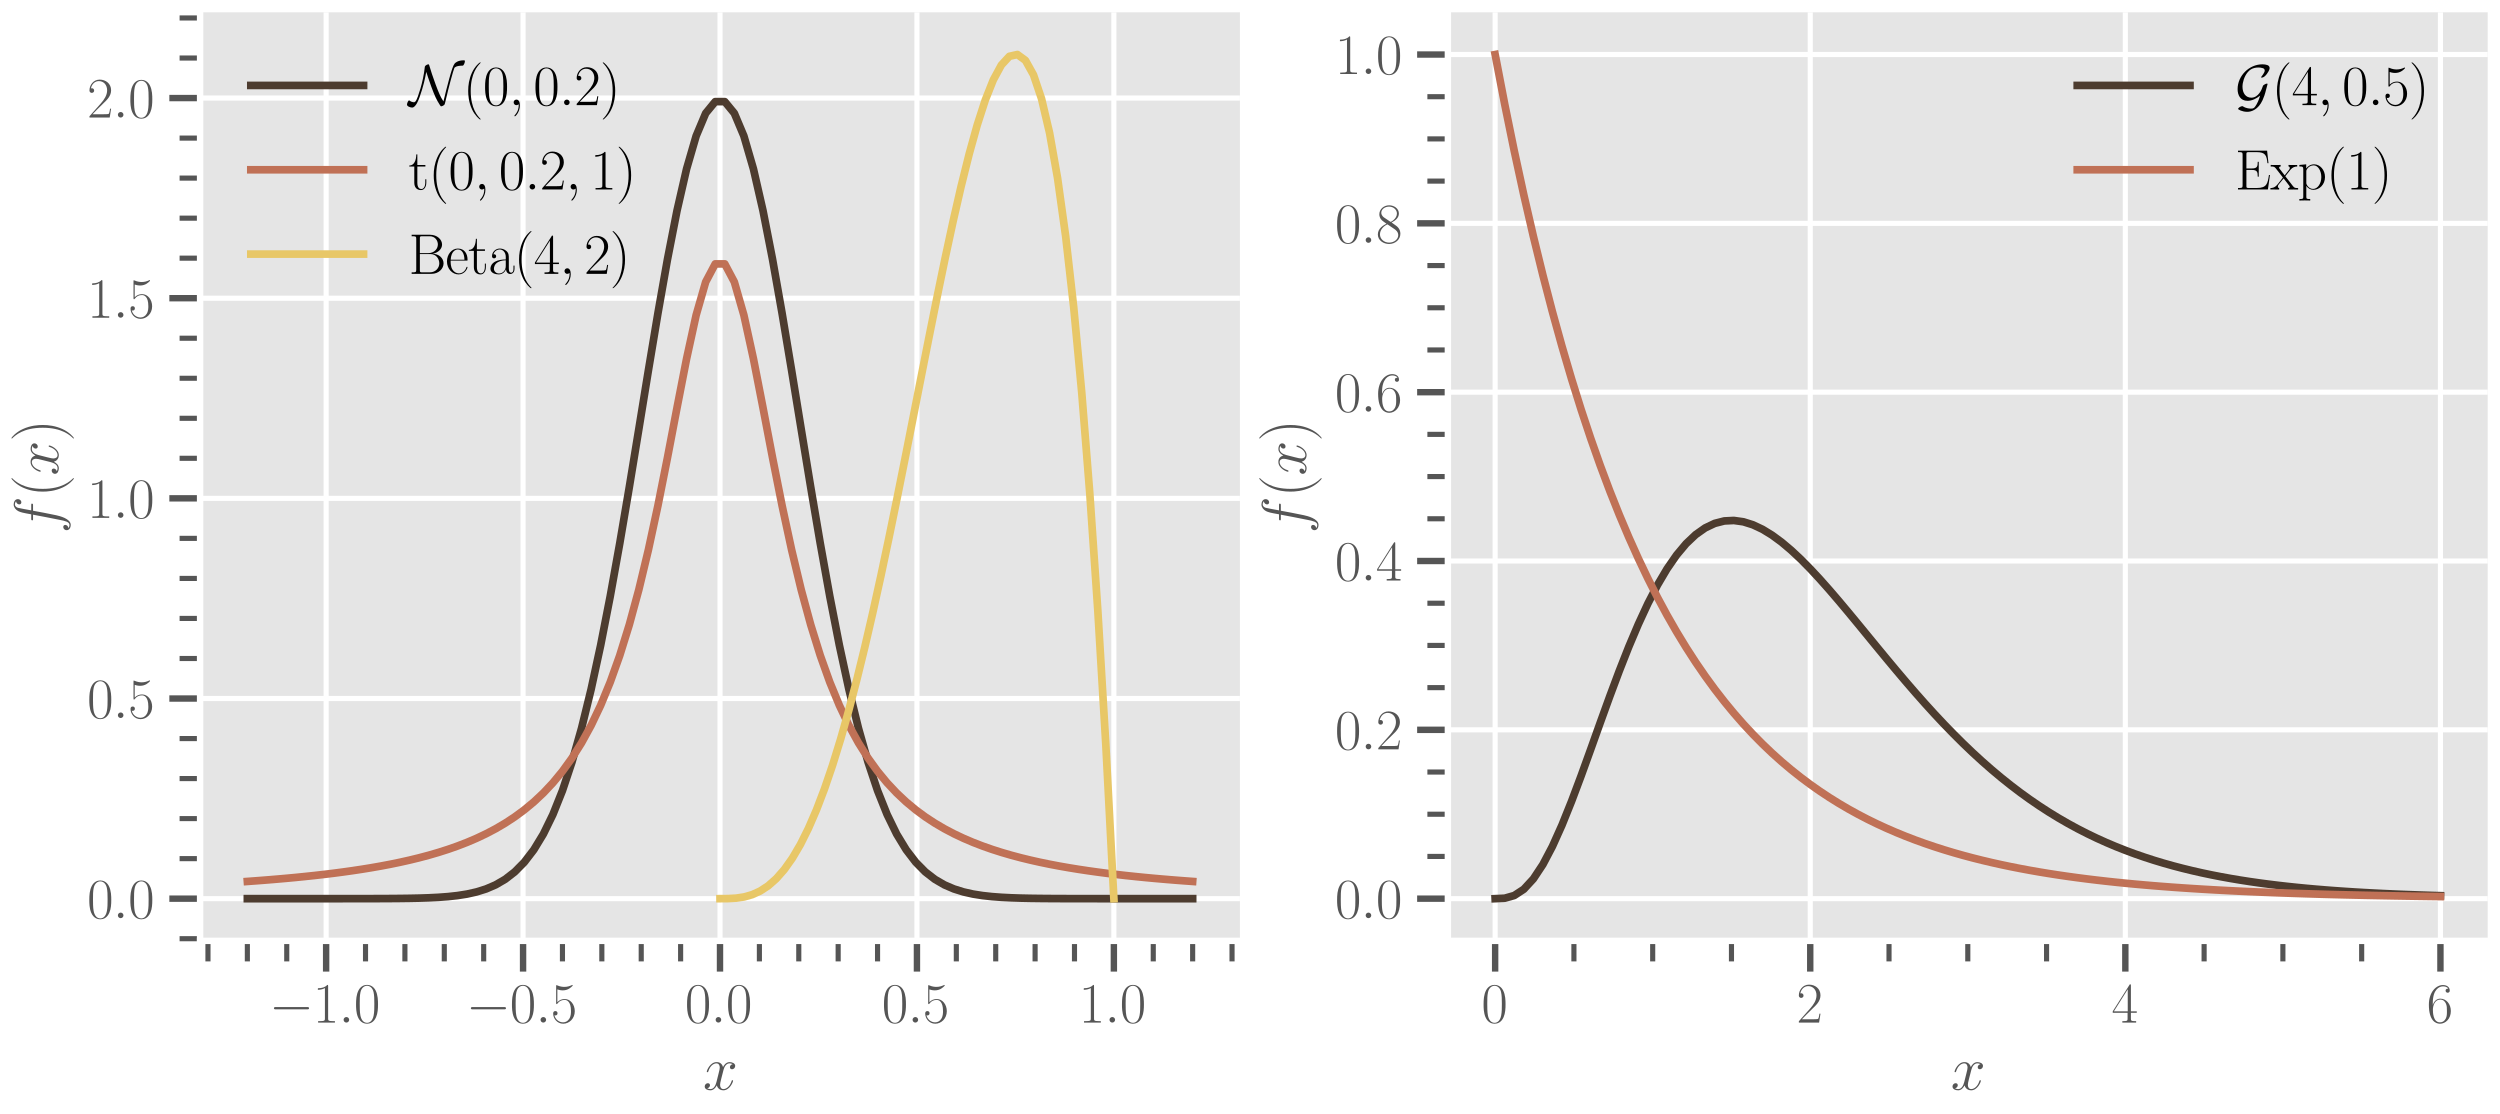 <?xml version="1.0" encoding="utf-8" standalone="no"?>
<!DOCTYPE svg PUBLIC "-//W3C//DTD SVG 1.1//EN"
  "http://www.w3.org/Graphics/SVG/1.1/DTD/svg11.dtd">
<svg xmlns:xlink="http://www.w3.org/1999/xlink" width="731.768pt" height="326.053pt" viewBox="0 0 731.768 326.053" xmlns="http://www.w3.org/2000/svg" version="1.1">
 <defs>
  <style type="text/css">*{stroke-linejoin: round; stroke-linecap: butt}</style>
 </defs>
 <g id="figure_1">
  <g id="patch_1">
   <path d="M 0 326.053 
L 731.768 326.053 
L 731.768 0 
L 0 0 
z
" style="fill: #ffffff"/>
  </g>
  <g id="axes_1">
   <g id="patch_2">
    <path d="M 58.568 275.4 
L 362.932 275.4 
L 362.932 3.6 
L 58.568 3.6 
z
" style="fill: #e5e5e5"/>
   </g>
   <g id="matplotlib.axis_1">
    <g id="xtick_1">
     <g id="line2d_1">
      <path d="M 95.461 275.4 
L 95.461 3.6 
" clip-path="url(#p2742218b3c)" style="fill: none; stroke: #ffffff; stroke-width: 1.5; stroke-linecap: square"/>
     </g>
     <g id="line2d_2">
      <defs>
       <path id="m3d60ef4c02" d="M 0 0 
L 0 9 
" style="stroke: #555555; stroke-width: 1.875"/>
      </defs>
      <g>
       <use xlink:href="#m3d60ef4c02" x="95.461" y="275.4" style="fill: #555555; stroke: #555555; stroke-width: 1.875"/>
      </g>
     </g>
     <g id="text_1">
      <!-- $\mathdefault{−1.0}$ -->
      <g style="fill: #555555" transform="translate(78.785 299.316)scale(0.165 -0.165)">
       <defs>
        <path id="CMSY10-0" d="M 4218 1472 
C 4326 1472 4442 1472 4442 1600 
C 4442 1728 4326 1728 4218 1728 
L 755 1728 
C 646 1728 531 1728 531 1600 
C 531 1472 646 1472 755 1472 
L 4218 1472 
z
" transform="scale(0.016)"/>
        <path id="CMR17-31" d="M 1702 4058 
C 1702 4192 1696 4192 1606 4192 
C 1357 3916 979 3827 621 3827 
C 602 3827 570 3827 563 3808 
C 557 3795 557 3782 557 3648 
C 755 3648 1088 3686 1344 3839 
L 1344 461 
C 1344 236 1331 160 781 160 
L 589 160 
L 589 0 
C 896 0 1216 0 1523 0 
C 1830 0 2150 0 2458 0 
L 2458 160 
L 2266 160 
C 1715 160 1702 230 1702 458 
L 1702 4058 
z
" transform="scale(0.016)"/>
        <path id="CMMI12-3a" d="M 1178 307 
C 1178 492 1024 619 870 619 
C 685 619 557 466 557 313 
C 557 128 710 0 864 0 
C 1050 0 1178 153 1178 307 
z
" transform="scale(0.016)"/>
        <path id="CMR17-30" d="M 2688 2025 
C 2688 2416 2682 3080 2413 3591 
C 2176 4039 1798 4198 1466 4198 
C 1158 4198 768 4058 525 3597 
C 269 3118 243 2524 243 2025 
C 243 1661 250 1106 448 619 
C 723 -39 1216 -128 1466 -128 
C 1760 -128 2208 -7 2470 600 
C 2662 1042 2688 1559 2688 2025 
z
M 1466 -26 
C 1056 -26 813 325 723 812 
C 653 1188 653 1738 653 2096 
C 653 2588 653 2997 736 3387 
C 858 3929 1216 4096 1466 4096 
C 1728 4096 2067 3923 2189 3400 
C 2272 3036 2278 2607 2278 2096 
C 2278 1680 2278 1169 2202 792 
C 2067 95 1690 -26 1466 -26 
z
" transform="scale(0.016)"/>
       </defs>
       <use xlink:href="#CMSY10-0" transform="scale(0.996)"/>
       <use xlink:href="#CMR17-31" transform="translate(77.487 0)scale(0.996)"/>
       <use xlink:href="#CMMI12-3a" transform="translate(123.178 0)scale(0.996)"/>
       <use xlink:href="#CMR17-30" transform="translate(150.275 0)scale(0.996)"/>
      </g>
     </g>
    </g>
    <g id="xtick_2">
     <g id="line2d_3">
      <path d="M 153.106 275.4 
L 153.106 3.6 
" clip-path="url(#p2742218b3c)" style="fill: none; stroke: #ffffff; stroke-width: 1.5; stroke-linecap: square"/>
     </g>
     <g id="line2d_4">
      <g>
       <use xlink:href="#m3d60ef4c02" x="153.106" y="275.4" style="fill: #555555; stroke: #555555; stroke-width: 1.875"/>
      </g>
     </g>
     <g id="text_2">
      <!-- $\mathdefault{−0.5}$ -->
      <g style="fill: #555555" transform="translate(136.429 299.316)scale(0.165 -0.165)">
       <defs>
        <path id="CMR17-35" d="M 730 3692 
C 794 3666 1056 3584 1325 3584 
C 1920 3584 2246 3911 2432 4100 
C 2432 4157 2432 4192 2394 4192 
C 2387 4192 2374 4192 2323 4163 
C 2099 4058 1837 3973 1517 3973 
C 1325 3973 1037 3999 723 4139 
C 653 4171 640 4171 634 4171 
C 602 4171 595 4164 595 4037 
L 595 2203 
C 595 2089 595 2057 659 2057 
C 691 2057 704 2070 736 2114 
C 941 2401 1222 2522 1542 2522 
C 1766 2522 2246 2382 2246 1289 
C 2246 1085 2246 715 2054 421 
C 1894 159 1645 25 1370 25 
C 947 25 518 320 403 814 
C 429 807 480 795 506 795 
C 589 795 749 840 749 1038 
C 749 1210 627 1280 506 1280 
C 358 1280 262 1190 262 1011 
C 262 454 704 -128 1382 -128 
C 2042 -128 2669 440 2669 1264 
C 2669 2030 2170 2624 1549 2624 
C 1222 2624 947 2503 730 2274 
L 730 3692 
z
" transform="scale(0.016)"/>
       </defs>
       <use xlink:href="#CMSY10-0" transform="scale(0.996)"/>
       <use xlink:href="#CMR17-30" transform="translate(77.487 0)scale(0.996)"/>
       <use xlink:href="#CMMI12-3a" transform="translate(123.178 0)scale(0.996)"/>
       <use xlink:href="#CMR17-35" transform="translate(150.275 0)scale(0.996)"/>
      </g>
     </g>
    </g>
    <g id="xtick_3">
     <g id="line2d_5">
      <path d="M 210.75 275.4 
L 210.75 3.6 
" clip-path="url(#p2742218b3c)" style="fill: none; stroke: #ffffff; stroke-width: 1.5; stroke-linecap: square"/>
     </g>
     <g id="line2d_6">
      <g>
       <use xlink:href="#m3d60ef4c02" x="210.75" y="275.4" style="fill: #555555; stroke: #555555; stroke-width: 1.875"/>
      </g>
     </g>
     <g id="text_3">
      <!-- $\mathdefault{0.0}$ -->
      <g style="fill: #555555" transform="translate(200.467 299.316)scale(0.165 -0.165)">
       <use xlink:href="#CMR17-30" transform="scale(0.996)"/>
       <use xlink:href="#CMMI12-3a" transform="translate(45.69 0)scale(0.996)"/>
       <use xlink:href="#CMR17-30" transform="translate(72.788 0)scale(0.996)"/>
      </g>
     </g>
    </g>
    <g id="xtick_4">
     <g id="line2d_7">
      <path d="M 268.395 275.4 
L 268.395 3.6 
" clip-path="url(#p2742218b3c)" style="fill: none; stroke: #ffffff; stroke-width: 1.5; stroke-linecap: square"/>
     </g>
     <g id="line2d_8">
      <g>
       <use xlink:href="#m3d60ef4c02" x="268.395" y="275.4" style="fill: #555555; stroke: #555555; stroke-width: 1.875"/>
      </g>
     </g>
     <g id="text_4">
      <!-- $\mathdefault{0.5}$ -->
      <g style="fill: #555555" transform="translate(258.111 299.316)scale(0.165 -0.165)">
       <use xlink:href="#CMR17-30" transform="scale(0.996)"/>
       <use xlink:href="#CMMI12-3a" transform="translate(45.69 0)scale(0.996)"/>
       <use xlink:href="#CMR17-35" transform="translate(72.788 0)scale(0.996)"/>
      </g>
     </g>
    </g>
    <g id="xtick_5">
     <g id="line2d_9">
      <path d="M 326.039 275.4 
L 326.039 3.6 
" clip-path="url(#p2742218b3c)" style="fill: none; stroke: #ffffff; stroke-width: 1.5; stroke-linecap: square"/>
     </g>
     <g id="line2d_10">
      <g>
       <use xlink:href="#m3d60ef4c02" x="326.039" y="275.4" style="fill: #555555; stroke: #555555; stroke-width: 1.875"/>
      </g>
     </g>
     <g id="text_5">
      <!-- $\mathdefault{1.0}$ -->
      <g style="fill: #555555" transform="translate(315.756 299.316)scale(0.165 -0.165)">
       <use xlink:href="#CMR17-31" transform="scale(0.996)"/>
       <use xlink:href="#CMMI12-3a" transform="translate(45.69 0)scale(0.996)"/>
       <use xlink:href="#CMR17-30" transform="translate(72.788 0)scale(0.996)"/>
      </g>
     </g>
    </g>
    <g id="xtick_6">
     <g id="line2d_11">
      <defs>
       <path id="mb4473071ee" d="M 0 0 
L 0 6 
" style="stroke: #555555; stroke-width: 1.5"/>
      </defs>
      <g>
       <use xlink:href="#mb4473071ee" x="60.874" y="275.4" style="fill: #555555; stroke: #555555; stroke-width: 1.5"/>
      </g>
     </g>
    </g>
    <g id="xtick_7">
     <g id="line2d_12">
      <g>
       <use xlink:href="#mb4473071ee" x="72.403" y="275.4" style="fill: #555555; stroke: #555555; stroke-width: 1.5"/>
      </g>
     </g>
    </g>
    <g id="xtick_8">
     <g id="line2d_13">
      <g>
       <use xlink:href="#mb4473071ee" x="83.932" y="275.4" style="fill: #555555; stroke: #555555; stroke-width: 1.5"/>
      </g>
     </g>
    </g>
    <g id="xtick_9">
     <g id="line2d_14">
      <g>
       <use xlink:href="#mb4473071ee" x="106.99" y="275.4" style="fill: #555555; stroke: #555555; stroke-width: 1.5"/>
      </g>
     </g>
    </g>
    <g id="xtick_10">
     <g id="line2d_15">
      <g>
       <use xlink:href="#mb4473071ee" x="118.519" y="275.4" style="fill: #555555; stroke: #555555; stroke-width: 1.5"/>
      </g>
     </g>
    </g>
    <g id="xtick_11">
     <g id="line2d_16">
      <g>
       <use xlink:href="#mb4473071ee" x="130.048" y="275.4" style="fill: #555555; stroke: #555555; stroke-width: 1.5"/>
      </g>
     </g>
    </g>
    <g id="xtick_12">
     <g id="line2d_17">
      <g>
       <use xlink:href="#mb4473071ee" x="141.577" y="275.4" style="fill: #555555; stroke: #555555; stroke-width: 1.5"/>
      </g>
     </g>
    </g>
    <g id="xtick_13">
     <g id="line2d_18">
      <g>
       <use xlink:href="#mb4473071ee" x="164.634" y="275.4" style="fill: #555555; stroke: #555555; stroke-width: 1.5"/>
      </g>
     </g>
    </g>
    <g id="xtick_14">
     <g id="line2d_19">
      <g>
       <use xlink:href="#mb4473071ee" x="176.163" y="275.4" style="fill: #555555; stroke: #555555; stroke-width: 1.5"/>
      </g>
     </g>
    </g>
    <g id="xtick_15">
     <g id="line2d_20">
      <g>
       <use xlink:href="#mb4473071ee" x="187.692" y="275.4" style="fill: #555555; stroke: #555555; stroke-width: 1.5"/>
      </g>
     </g>
    </g>
    <g id="xtick_16">
     <g id="line2d_21">
      <g>
       <use xlink:href="#mb4473071ee" x="199.221" y="275.4" style="fill: #555555; stroke: #555555; stroke-width: 1.5"/>
      </g>
     </g>
    </g>
    <g id="xtick_17">
     <g id="line2d_22">
      <g>
       <use xlink:href="#mb4473071ee" x="222.279" y="275.4" style="fill: #555555; stroke: #555555; stroke-width: 1.5"/>
      </g>
     </g>
    </g>
    <g id="xtick_18">
     <g id="line2d_23">
      <g>
       <use xlink:href="#mb4473071ee" x="233.808" y="275.4" style="fill: #555555; stroke: #555555; stroke-width: 1.5"/>
      </g>
     </g>
    </g>
    <g id="xtick_19">
     <g id="line2d_24">
      <g>
       <use xlink:href="#mb4473071ee" x="245.337" y="275.4" style="fill: #555555; stroke: #555555; stroke-width: 1.5"/>
      </g>
     </g>
    </g>
    <g id="xtick_20">
     <g id="line2d_25">
      <g>
       <use xlink:href="#mb4473071ee" x="256.866" y="275.4" style="fill: #555555; stroke: #555555; stroke-width: 1.5"/>
      </g>
     </g>
    </g>
    <g id="xtick_21">
     <g id="line2d_26">
      <g>
       <use xlink:href="#mb4473071ee" x="279.924" y="275.4" style="fill: #555555; stroke: #555555; stroke-width: 1.5"/>
      </g>
     </g>
    </g>
    <g id="xtick_22">
     <g id="line2d_27">
      <g>
       <use xlink:href="#mb4473071ee" x="291.453" y="275.4" style="fill: #555555; stroke: #555555; stroke-width: 1.5"/>
      </g>
     </g>
    </g>
    <g id="xtick_23">
     <g id="line2d_28">
      <g>
       <use xlink:href="#mb4473071ee" x="302.982" y="275.4" style="fill: #555555; stroke: #555555; stroke-width: 1.5"/>
      </g>
     </g>
    </g>
    <g id="xtick_24">
     <g id="line2d_29">
      <g>
       <use xlink:href="#mb4473071ee" x="314.51" y="275.4" style="fill: #555555; stroke: #555555; stroke-width: 1.5"/>
      </g>
     </g>
    </g>
    <g id="xtick_25">
     <g id="line2d_30">
      <g>
       <use xlink:href="#mb4473071ee" x="337.568" y="275.4" style="fill: #555555; stroke: #555555; stroke-width: 1.5"/>
      </g>
     </g>
    </g>
    <g id="xtick_26">
     <g id="line2d_31">
      <g>
       <use xlink:href="#mb4473071ee" x="349.097" y="275.4" style="fill: #555555; stroke: #555555; stroke-width: 1.5"/>
      </g>
     </g>
    </g>
    <g id="xtick_27">
     <g id="line2d_32">
      <g>
       <use xlink:href="#mb4473071ee" x="360.626" y="275.4" style="fill: #555555; stroke: #555555; stroke-width: 1.5"/>
      </g>
     </g>
    </g>
    <g id="text_6">
     <!-- $x$ -->
     <g style="fill: #555555" transform="translate(205.761 318.965)scale(0.18 -0.18)">
      <defs>
       <path id="CMMI12-78" d="M 3034 2606 
C 2829 2567 2752 2414 2752 2293 
C 2752 2139 2874 2088 2963 2088 
C 3155 2088 3290 2254 3290 2427 
C 3290 2695 2982 2816 2714 2816 
C 2323 2816 2106 2433 2048 2312 
C 1901 2816 1504 2816 1389 2816 
C 736 2816 390 1980 390 1839 
C 390 1814 416 1782 461 1782 
C 512 1782 525 1820 538 1846 
C 755 2555 1184 2689 1370 2689 
C 1658 2689 1715 2420 1715 2267 
C 1715 2127 1677 1980 1600 1673 
L 1382 798 
C 1286 415 1101 64 762 64 
C 730 64 570 64 435 147 
C 666 192 717 383 717 460 
C 717 588 621 664 499 664 
C 346 664 179 530 179 326 
C 179 57 480 -64 755 -64 
C 1062 -64 1280 179 1414 441 
C 1517 64 1837 -64 2074 -64 
C 2726 -64 3072 773 3072 913 
C 3072 945 3046 971 3008 971 
C 2950 971 2944 939 2925 888 
C 2752 326 2381 64 2093 64 
C 1869 64 1747 230 1747 492 
C 1747 632 1773 734 1875 1156 
L 2099 2024 
C 2195 2408 2413 2689 2707 2689 
C 2720 2689 2899 2689 3034 2606 
z
" transform="scale(0.016)"/>
      </defs>
      <use xlink:href="#CMMI12-78" transform="scale(0.996)"/>
     </g>
    </g>
   </g>
   <g id="matplotlib.axis_2">
    <g id="ytick_1">
     <g id="line2d_33">
      <path d="M 58.568 263.045 
L 362.932 263.045 
" clip-path="url(#p2742218b3c)" style="fill: none; stroke: #ffffff; stroke-width: 1.5; stroke-linecap: square"/>
     </g>
     <g id="line2d_34">
      <defs>
       <path id="m12c42a7d75" d="M 0 0 
L -9 0 
" style="stroke: #555555; stroke-width: 1.875"/>
      </defs>
      <g>
       <use xlink:href="#m12c42a7d75" x="58.568" y="263.045" style="fill: #555555; stroke: #555555; stroke-width: 1.875"/>
      </g>
     </g>
     <g id="text_7">
      <!-- $\mathdefault{0.0}$ -->
      <g style="fill: #555555" transform="translate(25.502 268.753)scale(0.165 -0.165)">
       <use xlink:href="#CMR17-30" transform="scale(0.996)"/>
       <use xlink:href="#CMMI12-3a" transform="translate(45.69 0)scale(0.996)"/>
       <use xlink:href="#CMR17-30" transform="translate(72.788 0)scale(0.996)"/>
      </g>
     </g>
    </g>
    <g id="ytick_2">
     <g id="line2d_35">
      <path d="M 58.568 204.459 
L 362.932 204.459 
" clip-path="url(#p2742218b3c)" style="fill: none; stroke: #ffffff; stroke-width: 1.5; stroke-linecap: square"/>
     </g>
     <g id="line2d_36">
      <g>
       <use xlink:href="#m12c42a7d75" x="58.568" y="204.459" style="fill: #555555; stroke: #555555; stroke-width: 1.875"/>
      </g>
     </g>
     <g id="text_8">
      <!-- $\mathdefault{0.5}$ -->
      <g style="fill: #555555" transform="translate(25.502 210.167)scale(0.165 -0.165)">
       <use xlink:href="#CMR17-30" transform="scale(0.996)"/>
       <use xlink:href="#CMMI12-3a" transform="translate(45.69 0)scale(0.996)"/>
       <use xlink:href="#CMR17-35" transform="translate(72.788 0)scale(0.996)"/>
      </g>
     </g>
    </g>
    <g id="ytick_3">
     <g id="line2d_37">
      <path d="M 58.568 145.873 
L 362.932 145.873 
" clip-path="url(#p2742218b3c)" style="fill: none; stroke: #ffffff; stroke-width: 1.5; stroke-linecap: square"/>
     </g>
     <g id="line2d_38">
      <g>
       <use xlink:href="#m12c42a7d75" x="58.568" y="145.873" style="fill: #555555; stroke: #555555; stroke-width: 1.875"/>
      </g>
     </g>
     <g id="text_9">
      <!-- $\mathdefault{1.0}$ -->
      <g style="fill: #555555" transform="translate(25.502 151.581)scale(0.165 -0.165)">
       <use xlink:href="#CMR17-31" transform="scale(0.996)"/>
       <use xlink:href="#CMMI12-3a" transform="translate(45.69 0)scale(0.996)"/>
       <use xlink:href="#CMR17-30" transform="translate(72.788 0)scale(0.996)"/>
      </g>
     </g>
    </g>
    <g id="ytick_4">
     <g id="line2d_39">
      <path d="M 58.568 87.287 
L 362.932 87.287 
" clip-path="url(#p2742218b3c)" style="fill: none; stroke: #ffffff; stroke-width: 1.5; stroke-linecap: square"/>
     </g>
     <g id="line2d_40">
      <g>
       <use xlink:href="#m12c42a7d75" x="58.568" y="87.287" style="fill: #555555; stroke: #555555; stroke-width: 1.875"/>
      </g>
     </g>
     <g id="text_10">
      <!-- $\mathdefault{1.5}$ -->
      <g style="fill: #555555" transform="translate(25.502 92.995)scale(0.165 -0.165)">
       <use xlink:href="#CMR17-31" transform="scale(0.996)"/>
       <use xlink:href="#CMMI12-3a" transform="translate(45.69 0)scale(0.996)"/>
       <use xlink:href="#CMR17-35" transform="translate(72.788 0)scale(0.996)"/>
      </g>
     </g>
    </g>
    <g id="ytick_5">
     <g id="line2d_41">
      <path d="M 58.568 28.701 
L 362.932 28.701 
" clip-path="url(#p2742218b3c)" style="fill: none; stroke: #ffffff; stroke-width: 1.5; stroke-linecap: square"/>
     </g>
     <g id="line2d_42">
      <g>
       <use xlink:href="#m12c42a7d75" x="58.568" y="28.701" style="fill: #555555; stroke: #555555; stroke-width: 1.875"/>
      </g>
     </g>
     <g id="text_11">
      <!-- $\mathdefault{2.0}$ -->
      <g style="fill: #555555" transform="translate(25.502 34.409)scale(0.165 -0.165)">
       <defs>
        <path id="CMR17-32" d="M 2669 989 
L 2554 989 
C 2490 536 2438 459 2413 420 
C 2381 369 1920 369 1830 369 
L 602 369 
C 832 619 1280 1072 1824 1597 
C 2214 1967 2669 2402 2669 3035 
C 2669 3790 2067 4224 1395 4224 
C 691 4224 262 3604 262 3030 
C 262 2780 448 2748 525 2748 
C 589 2748 781 2787 781 3010 
C 781 3207 614 3264 525 3264 
C 486 3264 448 3258 422 3245 
C 544 3790 915 4058 1306 4058 
C 1862 4058 2227 3617 2227 3035 
C 2227 2479 1901 2000 1536 1584 
L 262 146 
L 262 0 
L 2515 0 
L 2669 989 
z
" transform="scale(0.016)"/>
       </defs>
       <use xlink:href="#CMR17-32" transform="scale(0.996)"/>
       <use xlink:href="#CMMI12-3a" transform="translate(45.69 0)scale(0.996)"/>
       <use xlink:href="#CMR17-30" transform="translate(72.788 0)scale(0.996)"/>
      </g>
     </g>
    </g>
    <g id="ytick_6">
     <g id="line2d_43">
      <defs>
       <path id="m11f662cf75" d="M 0 0 
L -6 0 
" style="stroke: #555555; stroke-width: 1.5"/>
      </defs>
      <g>
       <use xlink:href="#m11f662cf75" x="58.568" y="274.763" style="fill: #555555; stroke: #555555; stroke-width: 1.5"/>
      </g>
     </g>
    </g>
    <g id="ytick_7">
     <g id="line2d_44">
      <g>
       <use xlink:href="#m11f662cf75" x="58.568" y="251.328" style="fill: #555555; stroke: #555555; stroke-width: 1.5"/>
      </g>
     </g>
    </g>
    <g id="ytick_8">
     <g id="line2d_45">
      <g>
       <use xlink:href="#m11f662cf75" x="58.568" y="239.611" style="fill: #555555; stroke: #555555; stroke-width: 1.5"/>
      </g>
     </g>
    </g>
    <g id="ytick_9">
     <g id="line2d_46">
      <g>
       <use xlink:href="#m11f662cf75" x="58.568" y="227.894" style="fill: #555555; stroke: #555555; stroke-width: 1.5"/>
      </g>
     </g>
    </g>
    <g id="ytick_10">
     <g id="line2d_47">
      <g>
       <use xlink:href="#m11f662cf75" x="58.568" y="216.177" style="fill: #555555; stroke: #555555; stroke-width: 1.5"/>
      </g>
     </g>
    </g>
    <g id="ytick_11">
     <g id="line2d_48">
      <g>
       <use xlink:href="#m11f662cf75" x="58.568" y="192.742" style="fill: #555555; stroke: #555555; stroke-width: 1.5"/>
      </g>
     </g>
    </g>
    <g id="ytick_12">
     <g id="line2d_49">
      <g>
       <use xlink:href="#m11f662cf75" x="58.568" y="181.025" style="fill: #555555; stroke: #555555; stroke-width: 1.5"/>
      </g>
     </g>
    </g>
    <g id="ytick_13">
     <g id="line2d_50">
      <g>
       <use xlink:href="#m11f662cf75" x="58.568" y="169.308" style="fill: #555555; stroke: #555555; stroke-width: 1.5"/>
      </g>
     </g>
    </g>
    <g id="ytick_14">
     <g id="line2d_51">
      <g>
       <use xlink:href="#m11f662cf75" x="58.568" y="157.59" style="fill: #555555; stroke: #555555; stroke-width: 1.5"/>
      </g>
     </g>
    </g>
    <g id="ytick_15">
     <g id="line2d_52">
      <g>
       <use xlink:href="#m11f662cf75" x="58.568" y="134.156" style="fill: #555555; stroke: #555555; stroke-width: 1.5"/>
      </g>
     </g>
    </g>
    <g id="ytick_16">
     <g id="line2d_53">
      <g>
       <use xlink:href="#m11f662cf75" x="58.568" y="122.439" style="fill: #555555; stroke: #555555; stroke-width: 1.5"/>
      </g>
     </g>
    </g>
    <g id="ytick_17">
     <g id="line2d_54">
      <g>
       <use xlink:href="#m11f662cf75" x="58.568" y="110.722" style="fill: #555555; stroke: #555555; stroke-width: 1.5"/>
      </g>
     </g>
    </g>
    <g id="ytick_18">
     <g id="line2d_55">
      <g>
       <use xlink:href="#m11f662cf75" x="58.568" y="99.004" style="fill: #555555; stroke: #555555; stroke-width: 1.5"/>
      </g>
     </g>
    </g>
    <g id="ytick_19">
     <g id="line2d_56">
      <g>
       <use xlink:href="#m11f662cf75" x="58.568" y="75.57" style="fill: #555555; stroke: #555555; stroke-width: 1.5"/>
      </g>
     </g>
    </g>
    <g id="ytick_20">
     <g id="line2d_57">
      <g>
       <use xlink:href="#m11f662cf75" x="58.568" y="63.853" style="fill: #555555; stroke: #555555; stroke-width: 1.5"/>
      </g>
     </g>
    </g>
    <g id="ytick_21">
     <g id="line2d_58">
      <g>
       <use xlink:href="#m11f662cf75" x="58.568" y="52.135" style="fill: #555555; stroke: #555555; stroke-width: 1.5"/>
      </g>
     </g>
    </g>
    <g id="ytick_22">
     <g id="line2d_59">
      <g>
       <use xlink:href="#m11f662cf75" x="58.568" y="40.418" style="fill: #555555; stroke: #555555; stroke-width: 1.5"/>
      </g>
     </g>
    </g>
    <g id="ytick_23">
     <g id="line2d_60">
      <g>
       <use xlink:href="#m11f662cf75" x="58.568" y="16.984" style="fill: #555555; stroke: #555555; stroke-width: 1.5"/>
      </g>
     </g>
    </g>
    <g id="ytick_24">
     <g id="line2d_61">
      <g>
       <use xlink:href="#m11f662cf75" x="58.568" y="5.267" style="fill: #555555; stroke: #555555; stroke-width: 1.5"/>
      </g>
     </g>
    </g>
    <g id="text_12">
     <!-- $f(x)$ -->
     <g style="fill: #555555" transform="translate(17.033 156.124)rotate(-90)scale(0.18 -0.18)">
      <defs>
       <path id="CMMI12-66" d="M 2854 2566 
C 2982 2566 3034 2566 3034 2688 
C 3034 2752 2982 2752 2867 2752 
L 2349 2752 
C 2470 3429 2560 3897 2611 4107 
C 2650 4265 2784 4416 2950 4416 
C 3085 4416 3219 4358 3283 4298 
C 3034 4272 2957 4082 2957 3969 
C 2957 3837 3053 3759 3174 3759 
C 3302 3759 3494 3870 3494 4119 
C 3494 4393 3226 4544 2944 4544 
C 2669 4544 2400 4334 2272 4078 
C 2157 3848 2093 3611 1946 2752 
L 1517 2752 
C 1395 2752 1331 2752 1331 2637 
C 1331 2566 1370 2566 1498 2566 
L 1907 2566 
C 1792 1976 1530 542 1382 -137 
C 1274 -689 1178 -1152 858 -1152 
C 838 -1152 653 -1152 538 -1031 
C 864 -1005 864 -726 864 -720 
C 864 -593 768 -517 646 -517 
C 518 -517 326 -625 326 -867 
C 326 -1140 608 -1280 858 -1280 
C 1510 -1280 1779 -118 1850 199 
C 1965 688 2278 2376 2310 2566 
L 2854 2566 
z
" transform="scale(0.016)"/>
       <path id="CMR17-28" d="M 1958 -1561 
C 1958 -1555 1958 -1542 1939 -1523 
C 1645 -1224 858 -407 858 1581 
C 858 3569 1632 4379 1946 4697 
C 1946 4704 1958 4717 1958 4736 
C 1958 4755 1939 4768 1914 4768 
C 1843 4768 1299 4296 986 3594 
C 666 2887 576 2199 576 1588 
C 576 1128 621 351 1005 -471 
C 1312 -1135 1837 -1600 1914 -1600 
C 1946 -1600 1958 -1587 1958 -1561 
z
" transform="scale(0.016)"/>
       <path id="CMR17-29" d="M 1683 1581 
C 1683 2040 1638 2817 1254 3639 
C 947 4303 422 4768 346 4768 
C 326 4768 301 4761 301 4729 
C 301 4717 307 4710 314 4697 
C 621 4378 1402 3568 1402 1584 
C 1402 -407 627 -1217 314 -1537 
C 307 -1549 301 -1556 301 -1568 
C 301 -1600 326 -1600 346 -1600 
C 416 -1600 960 -1128 1274 -426 
C 1594 281 1683 969 1683 1581 
z
" transform="scale(0.016)"/>
      </defs>
      <use xlink:href="#CMMI12-66" transform="scale(0.996)"/>
      <use xlink:href="#CMR17-28" transform="translate(58.72 0)scale(0.996)"/>
      <use xlink:href="#CMMI12-78" transform="translate(94.001 0)scale(0.996)"/>
      <use xlink:href="#CMR17-29" transform="translate(149.435 0)scale(0.996)"/>
     </g>
    </g>
   </g>
   <g id="line2d_62">
    <path d="M 72.403 263.045 
L 75.198 263.045 
L 77.993 263.045 
L 80.788 263.045 
L 83.583 263.045 
L 86.378 263.045 
L 89.172 263.045 
L 91.967 263.045 
L 94.762 263.045 
L 97.557 263.044 
L 100.352 263.043 
L 103.147 263.041 
L 105.942 263.038 
L 108.737 263.032 
L 111.532 263.023 
L 114.326 263.008 
L 117.121 262.984 
L 119.916 262.946 
L 122.711 262.886 
L 125.506 262.794 
L 128.301 262.654 
L 131.096 262.447 
L 133.891 262.142 
L 136.686 261.702 
L 139.48 261.077 
L 142.275 260.203 
L 145.07 259.002 
L 147.865 257.376 
L 150.66 255.212 
L 153.455 252.381 
L 156.25 248.738 
L 159.045 244.131 
L 161.84 238.405 
L 164.634 231.414 
L 167.429 223.032 
L 170.224 213.166 
L 173.019 201.775 
L 175.814 188.88 
L 178.609 174.58 
L 181.404 159.063 
L 184.199 142.606 
L 186.994 125.579 
L 189.788 108.433 
L 192.583 91.685 
L 195.378 75.893 
L 198.173 61.627 
L 200.968 49.435 
L 203.763 39.809 
L 206.558 33.152 
L 209.353 29.75 
L 212.148 29.75 
L 214.942 33.152 
L 217.737 39.809 
L 220.532 49.435 
L 223.327 61.627 
L 226.122 75.893 
L 228.917 91.685 
L 231.712 108.433 
L 234.507 125.579 
L 237.302 142.606 
L 240.097 159.063 
L 242.891 174.58 
L 245.686 188.88 
L 248.481 201.775 
L 251.276 213.166 
L 254.071 223.032 
L 256.866 231.414 
L 259.661 238.405 
L 262.456 244.131 
L 265.251 248.738 
L 268.045 252.381 
L 270.84 255.212 
L 273.635 257.376 
L 276.43 259.002 
L 279.225 260.203 
L 282.02 261.077 
L 284.815 261.702 
L 287.61 262.142 
L 290.405 262.447 
L 293.199 262.654 
L 295.994 262.794 
L 298.789 262.886 
L 301.584 262.946 
L 304.379 262.984 
L 307.174 263.008 
L 309.969 263.023 
L 312.764 263.032 
L 315.559 263.038 
L 318.353 263.041 
L 321.148 263.043 
L 323.943 263.044 
L 326.738 263.045 
L 329.533 263.045 
L 332.328 263.045 
L 335.123 263.045 
L 337.918 263.045 
L 340.713 263.045 
L 343.507 263.045 
L 346.302 263.045 
L 349.097 263.045 
" clip-path="url(#p2742218b3c)" style="fill: none; stroke: #4d3c2f; stroke-width: 2.25; stroke-linecap: square"/>
   </g>
   <g id="line2d_63">
    <path d="M 72.403 258.005 
L 75.198 257.801 
L 77.993 257.585 
L 80.788 257.354 
L 83.583 257.11 
L 86.378 256.849 
L 89.172 256.571 
L 91.967 256.274 
L 94.762 255.956 
L 97.557 255.616 
L 100.352 255.25 
L 103.147 254.858 
L 105.942 254.436 
L 108.737 253.981 
L 111.532 253.49 
L 114.326 252.958 
L 117.121 252.382 
L 119.916 251.756 
L 122.711 251.075 
L 125.506 250.331 
L 128.301 249.518 
L 131.096 248.627 
L 133.891 247.648 
L 136.686 246.568 
L 139.48 245.375 
L 142.275 244.053 
L 145.07 242.584 
L 147.865 240.945 
L 150.66 239.111 
L 153.455 237.053 
L 156.25 234.733 
L 159.045 232.111 
L 161.84 229.136 
L 164.634 225.748 
L 167.429 221.877 
L 170.224 217.44 
L 173.019 212.338 
L 175.814 206.461 
L 178.609 199.681 
L 181.404 191.863 
L 184.199 182.871 
L 186.994 172.586 
L 189.788 160.943 
L 192.583 147.984 
L 195.378 133.94 
L 198.173 119.321 
L 200.968 105.005 
L 203.763 92.244 
L 206.558 82.528 
L 209.353 77.243 
L 212.148 77.243 
L 214.942 82.528 
L 217.737 92.244 
L 220.532 105.005 
L 223.327 119.321 
L 226.122 133.94 
L 228.917 147.984 
L 231.712 160.943 
L 234.507 172.586 
L 237.302 182.871 
L 240.097 191.863 
L 242.891 199.681 
L 245.686 206.461 
L 248.481 212.338 
L 251.276 217.44 
L 254.071 221.877 
L 256.866 225.748 
L 259.661 229.136 
L 262.456 232.111 
L 265.251 234.733 
L 268.045 237.053 
L 270.84 239.111 
L 273.635 240.945 
L 276.43 242.584 
L 279.225 244.053 
L 282.02 245.375 
L 284.815 246.568 
L 287.61 247.648 
L 290.405 248.627 
L 293.199 249.518 
L 295.994 250.331 
L 298.789 251.075 
L 301.584 251.756 
L 304.379 252.382 
L 307.174 252.958 
L 309.969 253.49 
L 312.764 253.981 
L 315.559 254.436 
L 318.353 254.858 
L 321.148 255.25 
L 323.943 255.616 
L 326.738 255.956 
L 329.533 256.274 
L 332.328 256.571 
L 335.123 256.849 
L 337.918 257.11 
L 340.713 257.354 
L 343.507 257.585 
L 346.302 257.801 
L 349.097 258.005 
" clip-path="url(#p2742218b3c)" style="fill: none; stroke: #c07156; stroke-width: 2.25; stroke-linecap: square"/>
   </g>
   <g id="line2d_64">
    <path d="M 210.75 263.045 
L 213.103 263.026 
L 215.456 262.893 
L 217.809 262.541 
L 220.162 261.875 
L 222.514 260.81 
L 224.867 259.27 
L 227.22 257.189 
L 229.573 254.512 
L 231.926 251.192 
L 234.279 247.192 
L 236.631 242.485 
L 238.984 237.055 
L 241.337 230.894 
L 243.69 224.004 
L 246.043 216.399 
L 248.396 208.098 
L 250.748 199.136 
L 253.101 189.552 
L 255.454 179.398 
L 257.807 168.735 
L 260.16 157.634 
L 262.513 146.176 
L 264.866 134.45 
L 267.218 122.556 
L 269.571 110.605 
L 271.924 98.715 
L 274.277 87.016 
L 276.63 75.648 
L 278.983 64.758 
L 281.335 54.506 
L 283.688 45.06 
L 286.041 36.597 
L 288.394 29.306 
L 290.747 23.384 
L 293.1 19.038 
L 295.452 16.486 
L 297.805 15.955 
L 300.158 17.68 
L 302.511 21.908 
L 304.864 28.896 
L 307.217 38.909 
L 309.57 52.223 
L 311.922 69.124 
L 314.275 89.905 
L 316.628 114.873 
L 318.981 144.342 
L 321.334 178.635 
L 323.687 218.089 
L 326.039 263.045 
" clip-path="url(#p2742218b3c)" style="fill: none; stroke: #e8c767; stroke-width: 2.25; stroke-linecap: square"/>
   </g>
   <g id="patch_3">
    <path d="M 58.568 275.4 
L 58.568 3.6 
" style="fill: none; stroke: #ffffff; stroke-width: 1.875; stroke-linejoin: miter; stroke-linecap: square"/>
   </g>
   <g id="patch_4">
    <path d="M 58.568 275.4 
L 362.932 275.4 
" style="fill: none; stroke: #ffffff; stroke-width: 1.875; stroke-linejoin: miter; stroke-linecap: square"/>
   </g>
   <g id="legend_1">
    <g id="line2d_65">
     <path d="M 73.418 25.004 
L 89.918 25.004 
L 106.418 25.004 
" style="fill: none; stroke: #4d3c2f; stroke-width: 2.25; stroke-linecap: square"/>
    </g>
    <g id="text_13">
     <!-- $\mathcal{N}(0, 0.2)$ -->
     <g transform="translate(119.618 30.779)scale(0.165 -0.165)">
      <defs>
       <path id="CMSY10-4e" d="M 1958 3706 
C 2074 3373 2214 2893 2502 2106 
C 2906 1018 3085 621 3475 13 
C 3565 -122 3571 -128 3629 -128 
C 3718 -128 3853 -51 3923 0 
C 4013 83 4019 90 4090 404 
C 4474 2089 4960 3846 5088 4141 
C 5094 4154 5222 4397 6010 4397 
C 6138 4397 6259 4744 6259 4888 
C 6259 4992 6221 4992 6131 4992 
C 5491 4992 5203 4724 5126 4641 
C 4947 4412 4794 3946 4499 2882 
C 4275 2066 4070 1237 3872 415 
C 3520 944 3322 1448 3014 2269 
C 2675 3174 2470 3837 2298 4411 
C 2259 4538 2253 4544 2195 4544 
C 2182 4544 2054 4544 1869 4391 
C 1805 4334 1798 4276 1792 4207 
C 1613 2511 1011 836 838 530 
C 787 434 710 320 582 320 
C 518 320 269 352 102 504 
C 70 530 58 530 51 530 
C -51 530 -186 210 -186 57 
C -186 -141 205 -269 384 -269 
C 794 -269 1120 614 1222 909 
C 1638 2067 1837 3021 1958 3706 
z
" transform="scale(0.016)"/>
       <path id="CMMI12-3b" d="M 1248 -31 
C 1248 343 1126 619 864 619 
C 659 619 557 453 557 313 
C 557 172 653 0 870 0 
C 954 0 1024 26 1082 83 
C 1094 96 1101 96 1107 96 
C 1120 96 1120 5 1120 -27 
C 1120 -240 1082 -659 710 -1080 
C 640 -1157 640 -1170 640 -1183 
C 640 -1216 672 -1248 704 -1248 
C 755 -1248 1248 -771 1248 -31 
z
" transform="scale(0.016)"/>
      </defs>
      <use xlink:href="#CMSY10-4e" transform="scale(0.996)"/>
      <use xlink:href="#CMR17-28" transform="translate(96.423 0)scale(0.996)"/>
      <use xlink:href="#CMR17-30" transform="translate(131.704 0)scale(0.996)"/>
      <use xlink:href="#CMMI12-3b" transform="translate(177.395 0)scale(0.996)"/>
      <use xlink:href="#CMR17-30" transform="translate(221.096 0)scale(0.996)"/>
      <use xlink:href="#CMMI12-3a" transform="translate(266.787 0)scale(0.996)"/>
      <use xlink:href="#CMR17-32" transform="translate(293.884 0)scale(0.996)"/>
      <use xlink:href="#CMR17-29" transform="translate(339.574 0)scale(0.996)"/>
     </g>
    </g>
    <g id="line2d_66">
     <path d="M 73.418 49.692 
L 89.918 49.692 
L 106.418 49.692 
" style="fill: none; stroke: #c07156; stroke-width: 2.25; stroke-linecap: square"/>
    </g>
    <g id="text_14">
     <!-- t$(0, 0.2, 1)$ -->
     <g transform="translate(119.618 55.467)scale(0.165 -0.165)">
      <defs>
       <path id="CMR17-74" d="M 966 2560 
L 1862 2560 
L 1862 2725 
L 966 2725 
L 966 3904 
L 851 3904 
C 838 3245 614 2668 70 2668 
L 70 2560 
L 627 2560 
L 627 771 
C 627 650 627 -64 1370 -64 
C 1747 -64 1965 306 1965 777 
L 1965 1140 
L 1850 1140 
L 1850 783 
C 1850 344 1677 51 1408 51 
C 1222 51 966 178 966 758 
L 966 2560 
z
" transform="scale(0.016)"/>
      </defs>
      <use xlink:href="#CMR17-74" transform="scale(0.996)"/>
      <use xlink:href="#CMR17-28" transform="translate(35.281 0)scale(0.996)"/>
      <use xlink:href="#CMR17-30" transform="translate(70.562 0)scale(0.996)"/>
      <use xlink:href="#CMMI12-3b" transform="translate(116.252 0)scale(0.996)"/>
      <use xlink:href="#CMR17-30" transform="translate(159.954 0)scale(0.996)"/>
      <use xlink:href="#CMMI12-3a" transform="translate(205.644 0)scale(0.996)"/>
      <use xlink:href="#CMR17-32" transform="translate(232.741 0)scale(0.996)"/>
      <use xlink:href="#CMMI12-3b" transform="translate(278.432 0)scale(0.996)"/>
      <use xlink:href="#CMR17-31" transform="translate(322.133 0)scale(0.996)"/>
      <use xlink:href="#CMR17-29" transform="translate(367.824 0)scale(0.996)"/>
     </g>
    </g>
    <g id="line2d_67">
     <path d="M 73.418 74.38 
L 89.918 74.38 
L 106.418 74.38 
" style="fill: none; stroke: #e8c767; stroke-width: 2.25; stroke-linecap: square"/>
    </g>
    <g id="text_15">
     <!-- Beta$(4, 2)$ -->
     <g transform="translate(119.618 80.155)scale(0.165 -0.165)">
      <defs>
       <path id="CMR17-42" d="M 333 4352 
L 333 4186 
C 774 4186 845 4186 845 3900 
L 845 452 
C 845 166 774 166 333 166 
L 333 0 
L 2534 0 
C 3354 0 3885 583 3885 1164 
C 3885 1741 3360 2233 2675 2233 
C 3290 2356 3718 2771 3718 3264 
C 3718 3802 3194 4352 2368 4352 
L 333 4352 
z
M 1248 2304 
L 1248 3937 
C 1248 4155 1261 4186 1517 4186 
L 2336 4186 
C 2970 4186 3251 3674 3251 3277 
C 3251 2791 2861 2304 2170 2304 
L 1248 2304 
z
M 1517 166 
C 1261 166 1248 197 1248 413 
L 1248 2202 
L 2432 2202 
C 3091 2202 3411 1625 3411 1162 
C 3411 699 3046 166 2349 166 
L 1517 166 
z
" transform="scale(0.016)"/>
       <path id="CMR17-65" d="M 2438 1472 
C 2464 1498 2464 1511 2464 1576 
C 2464 2238 2118 2816 1389 2816 
C 710 2816 173 2169 173 1383 
C 173 551 781 -64 1459 -64 
C 2176 -64 2458 607 2458 740 
C 2458 784 2419 784 2406 784 
C 2362 784 2355 771 2330 696 
C 2189 265 1837 51 1504 51 
C 1229 51 954 203 781 480 
C 582 803 582 1176 582 1472 
L 2438 1472 
z
M 589 1568 
C 634 2505 1126 2714 1382 2714 
C 1818 2714 2112 2297 2118 1568 
L 589 1568 
z
" transform="scale(0.016)"/>
       <path id="CMR17-61" d="M 2304 1653 
C 2304 2072 2304 2294 2035 2543 
C 1798 2752 1523 2816 1306 2816 
C 800 2816 435 2407 435 1971 
C 435 1728 627 1728 666 1728 
C 749 1728 896 1778 896 1954 
C 896 2112 774 2181 666 2181 
C 640 2181 608 2174 589 2168 
C 723 2592 1069 2714 1293 2714 
C 1613 2714 1965 2429 1965 1885 
L 1965 1600 
C 1587 1600 1133 1549 774 1357 
C 371 1133 256 813 256 570 
C 256 77 832 -64 1171 -64 
C 1523 -64 1850 139 1990 511 
C 2003 233 2182 -18 2464 -18 
C 2598 -18 2938 70 2938 567 
L 2938 920 
L 2822 920 
L 2822 562 
C 2822 178 2650 128 2566 128 
C 2304 128 2304 458 2304 738 
L 2304 1653 
z
M 1965 870 
C 1965 317 1568 38 1216 38 
C 896 38 646 275 646 570 
C 646 761 730 1100 1101 1305 
C 1408 1478 1760 1504 1965 1504 
L 1965 870 
z
" transform="scale(0.016)"/>
       <path id="CMR17-34" d="M 2150 4122 
C 2150 4256 2144 4256 2029 4256 
L 128 1254 
L 128 1088 
L 1779 1088 
L 1779 457 
C 1779 224 1766 160 1318 160 
L 1197 160 
L 1197 0 
C 1402 0 1747 0 1965 0 
C 2182 0 2528 0 2733 0 
L 2733 160 
L 2611 160 
C 2163 160 2150 224 2150 457 
L 2150 1088 
L 2803 1088 
L 2803 1254 
L 2150 1254 
L 2150 4122 
z
M 1798 3703 
L 1798 1254 
L 256 1254 
L 1798 3703 
z
" transform="scale(0.016)"/>
      </defs>
      <use xlink:href="#CMR17-42" transform="scale(0.996)"/>
      <use xlink:href="#CMR17-65" transform="translate(65.189 0)scale(0.996)"/>
      <use xlink:href="#CMR17-74" transform="translate(105.674 0)scale(0.996)"/>
      <use xlink:href="#CMR17-61" transform="translate(140.955 0)scale(0.996)"/>
      <use xlink:href="#CMR17-28" transform="translate(186.646 0)scale(0.996)"/>
      <use xlink:href="#CMR17-34" transform="translate(221.926 0)scale(0.996)"/>
      <use xlink:href="#CMMI12-3b" transform="translate(267.617 0)scale(0.996)"/>
      <use xlink:href="#CMR17-32" transform="translate(311.318 0)scale(0.996)"/>
      <use xlink:href="#CMR17-29" transform="translate(357.009 0)scale(0.996)"/>
     </g>
    </g>
   </g>
  </g>
  <g id="axes_2">
   <g id="patch_5">
    <path d="M 423.805 275.4 
L 728.168 275.4 
L 728.168 3.6 
L 423.805 3.6 
z
" style="fill: #e5e5e5"/>
   </g>
   <g id="matplotlib.axis_3">
    <g id="xtick_28">
     <g id="line2d_68">
      <path d="M 437.639 275.4 
L 437.639 3.6 
" clip-path="url(#p2692593110)" style="fill: none; stroke: #ffffff; stroke-width: 1.5; stroke-linecap: square"/>
     </g>
     <g id="line2d_69">
      <g>
       <use xlink:href="#m3d60ef4c02" x="437.639" y="275.4" style="fill: #555555; stroke: #555555; stroke-width: 1.875"/>
      </g>
     </g>
     <g id="text_16">
      <!-- $\mathdefault{0}$ -->
      <g style="fill: #555555" transform="translate(433.615 299.316)scale(0.165 -0.165)">
       <use xlink:href="#CMR17-30" transform="scale(0.996)"/>
      </g>
     </g>
    </g>
    <g id="xtick_29">
     <g id="line2d_70">
      <path d="M 529.871 275.4 
L 529.871 3.6 
" clip-path="url(#p2692593110)" style="fill: none; stroke: #ffffff; stroke-width: 1.5; stroke-linecap: square"/>
     </g>
     <g id="line2d_71">
      <g>
       <use xlink:href="#m3d60ef4c02" x="529.871" y="275.4" style="fill: #555555; stroke: #555555; stroke-width: 1.875"/>
      </g>
     </g>
     <g id="text_17">
      <!-- $\mathdefault{2}$ -->
      <g style="fill: #555555" transform="translate(525.847 299.316)scale(0.165 -0.165)">
       <use xlink:href="#CMR17-32" transform="scale(0.996)"/>
      </g>
     </g>
    </g>
    <g id="xtick_30">
     <g id="line2d_72">
      <path d="M 622.102 275.4 
L 622.102 3.6 
" clip-path="url(#p2692593110)" style="fill: none; stroke: #ffffff; stroke-width: 1.5; stroke-linecap: square"/>
     </g>
     <g id="line2d_73">
      <g>
       <use xlink:href="#m3d60ef4c02" x="622.102" y="275.4" style="fill: #555555; stroke: #555555; stroke-width: 1.875"/>
      </g>
     </g>
     <g id="text_18">
      <!-- $\mathdefault{4}$ -->
      <g style="fill: #555555" transform="translate(618.078 299.316)scale(0.165 -0.165)">
       <use xlink:href="#CMR17-34" transform="scale(0.996)"/>
      </g>
     </g>
    </g>
    <g id="xtick_31">
     <g id="line2d_74">
      <path d="M 714.334 275.4 
L 714.334 3.6 
" clip-path="url(#p2692593110)" style="fill: none; stroke: #ffffff; stroke-width: 1.5; stroke-linecap: square"/>
     </g>
     <g id="line2d_75">
      <g>
       <use xlink:href="#m3d60ef4c02" x="714.334" y="275.4" style="fill: #555555; stroke: #555555; stroke-width: 1.875"/>
      </g>
     </g>
     <g id="text_19">
      <!-- $\mathdefault{6}$ -->
      <g style="fill: #555555" transform="translate(710.31 299.316)scale(0.165 -0.165)">
       <defs>
        <path id="CMR17-36" d="M 678 2176 
C 678 3690 1395 4032 1811 4032 
C 1946 4032 2272 4009 2400 3776 
C 2298 3776 2106 3776 2106 3553 
C 2106 3381 2246 3323 2336 3323 
C 2394 3323 2566 3348 2566 3560 
C 2566 3954 2246 4179 1805 4179 
C 1043 4179 243 3390 243 1984 
C 243 253 966 -128 1478 -128 
C 2099 -128 2688 427 2688 1283 
C 2688 2081 2170 2662 1517 2662 
C 1126 2662 838 2407 678 1960 
L 678 2176 
z
M 1478 25 
C 691 25 691 1200 691 1436 
C 691 1896 909 2560 1504 2560 
C 1613 2560 1926 2560 2138 2120 
C 2253 1870 2253 1609 2253 1289 
C 2253 944 2253 690 2118 434 
C 1978 171 1773 25 1478 25 
z
" transform="scale(0.016)"/>
       </defs>
       <use xlink:href="#CMR17-36" transform="scale(0.996)"/>
      </g>
     </g>
    </g>
    <g id="xtick_32">
     <g id="line2d_76">
      <g>
       <use xlink:href="#mb4473071ee" x="460.697" y="275.4" style="fill: #555555; stroke: #555555; stroke-width: 1.5"/>
      </g>
     </g>
    </g>
    <g id="xtick_33">
     <g id="line2d_77">
      <g>
       <use xlink:href="#mb4473071ee" x="483.755" y="275.4" style="fill: #555555; stroke: #555555; stroke-width: 1.5"/>
      </g>
     </g>
    </g>
    <g id="xtick_34">
     <g id="line2d_78">
      <g>
       <use xlink:href="#mb4473071ee" x="506.813" y="275.4" style="fill: #555555; stroke: #555555; stroke-width: 1.5"/>
      </g>
     </g>
    </g>
    <g id="xtick_35">
     <g id="line2d_79">
      <g>
       <use xlink:href="#mb4473071ee" x="552.929" y="275.4" style="fill: #555555; stroke: #555555; stroke-width: 1.5"/>
      </g>
     </g>
    </g>
    <g id="xtick_36">
     <g id="line2d_80">
      <g>
       <use xlink:href="#mb4473071ee" x="575.987" y="275.4" style="fill: #555555; stroke: #555555; stroke-width: 1.5"/>
      </g>
     </g>
    </g>
    <g id="xtick_37">
     <g id="line2d_81">
      <g>
       <use xlink:href="#mb4473071ee" x="599.044" y="275.4" style="fill: #555555; stroke: #555555; stroke-width: 1.5"/>
      </g>
     </g>
    </g>
    <g id="xtick_38">
     <g id="line2d_82">
      <g>
       <use xlink:href="#mb4473071ee" x="645.16" y="275.4" style="fill: #555555; stroke: #555555; stroke-width: 1.5"/>
      </g>
     </g>
    </g>
    <g id="xtick_39">
     <g id="line2d_83">
      <g>
       <use xlink:href="#mb4473071ee" x="668.218" y="275.4" style="fill: #555555; stroke: #555555; stroke-width: 1.5"/>
      </g>
     </g>
    </g>
    <g id="xtick_40">
     <g id="line2d_84">
      <g>
       <use xlink:href="#mb4473071ee" x="691.276" y="275.4" style="fill: #555555; stroke: #555555; stroke-width: 1.5"/>
      </g>
     </g>
    </g>
    <g id="text_20">
     <!-- $x$ -->
     <g style="fill: #555555" transform="translate(570.997 318.965)scale(0.18 -0.18)">
      <use xlink:href="#CMMI12-78" transform="scale(0.996)"/>
     </g>
    </g>
   </g>
   <g id="matplotlib.axis_4">
    <g id="ytick_25">
     <g id="line2d_85">
      <path d="M 423.805 263.045 
L 728.168 263.045 
" clip-path="url(#p2692593110)" style="fill: none; stroke: #ffffff; stroke-width: 1.5; stroke-linecap: square"/>
     </g>
     <g id="line2d_86">
      <g>
       <use xlink:href="#m12c42a7d75" x="423.805" y="263.045" style="fill: #555555; stroke: #555555; stroke-width: 1.875"/>
      </g>
     </g>
     <g id="text_21">
      <!-- $\mathdefault{0.0}$ -->
      <g style="fill: #555555" transform="translate(390.738 268.753)scale(0.165 -0.165)">
       <use xlink:href="#CMR17-30" transform="scale(0.996)"/>
       <use xlink:href="#CMMI12-3a" transform="translate(45.69 0)scale(0.996)"/>
       <use xlink:href="#CMR17-30" transform="translate(72.788 0)scale(0.996)"/>
      </g>
     </g>
    </g>
    <g id="ytick_26">
     <g id="line2d_87">
      <path d="M 423.805 213.627 
L 728.168 213.627 
" clip-path="url(#p2692593110)" style="fill: none; stroke: #ffffff; stroke-width: 1.5; stroke-linecap: square"/>
     </g>
     <g id="line2d_88">
      <g>
       <use xlink:href="#m12c42a7d75" x="423.805" y="213.627" style="fill: #555555; stroke: #555555; stroke-width: 1.875"/>
      </g>
     </g>
     <g id="text_22">
      <!-- $\mathdefault{0.2}$ -->
      <g style="fill: #555555" transform="translate(390.738 219.335)scale(0.165 -0.165)">
       <use xlink:href="#CMR17-30" transform="scale(0.996)"/>
       <use xlink:href="#CMMI12-3a" transform="translate(45.69 0)scale(0.996)"/>
       <use xlink:href="#CMR17-32" transform="translate(72.788 0)scale(0.996)"/>
      </g>
     </g>
    </g>
    <g id="ytick_27">
     <g id="line2d_89">
      <path d="M 423.805 164.209 
L 728.168 164.209 
" clip-path="url(#p2692593110)" style="fill: none; stroke: #ffffff; stroke-width: 1.5; stroke-linecap: square"/>
     </g>
     <g id="line2d_90">
      <g>
       <use xlink:href="#m12c42a7d75" x="423.805" y="164.209" style="fill: #555555; stroke: #555555; stroke-width: 1.875"/>
      </g>
     </g>
     <g id="text_23">
      <!-- $\mathdefault{0.4}$ -->
      <g style="fill: #555555" transform="translate(390.738 169.917)scale(0.165 -0.165)">
       <use xlink:href="#CMR17-30" transform="scale(0.996)"/>
       <use xlink:href="#CMMI12-3a" transform="translate(45.69 0)scale(0.996)"/>
       <use xlink:href="#CMR17-34" transform="translate(72.788 0)scale(0.996)"/>
      </g>
     </g>
    </g>
    <g id="ytick_28">
     <g id="line2d_91">
      <path d="M 423.805 114.791 
L 728.168 114.791 
" clip-path="url(#p2692593110)" style="fill: none; stroke: #ffffff; stroke-width: 1.5; stroke-linecap: square"/>
     </g>
     <g id="line2d_92">
      <g>
       <use xlink:href="#m12c42a7d75" x="423.805" y="114.791" style="fill: #555555; stroke: #555555; stroke-width: 1.875"/>
      </g>
     </g>
     <g id="text_24">
      <!-- $\mathdefault{0.6}$ -->
      <g style="fill: #555555" transform="translate(390.738 120.499)scale(0.165 -0.165)">
       <use xlink:href="#CMR17-30" transform="scale(0.996)"/>
       <use xlink:href="#CMMI12-3a" transform="translate(45.69 0)scale(0.996)"/>
       <use xlink:href="#CMR17-36" transform="translate(72.788 0)scale(0.996)"/>
      </g>
     </g>
    </g>
    <g id="ytick_29">
     <g id="line2d_93">
      <path d="M 423.805 65.373 
L 728.168 65.373 
" clip-path="url(#p2692593110)" style="fill: none; stroke: #ffffff; stroke-width: 1.5; stroke-linecap: square"/>
     </g>
     <g id="line2d_94">
      <g>
       <use xlink:href="#m12c42a7d75" x="423.805" y="65.373" style="fill: #555555; stroke: #555555; stroke-width: 1.875"/>
      </g>
     </g>
     <g id="text_25">
      <!-- $\mathdefault{0.8}$ -->
      <g style="fill: #555555" transform="translate(390.738 71.08)scale(0.165 -0.165)">
       <defs>
        <path id="CMR17-38" d="M 1741 2264 
C 2144 2467 2554 2773 2554 3263 
C 2554 3841 1990 4179 1472 4179 
C 890 4179 378 3759 378 3180 
C 378 3021 416 2747 666 2505 
C 730 2442 998 2251 1171 2130 
C 883 1983 211 1634 211 934 
C 211 279 838 -128 1459 -128 
C 2144 -128 2720 362 2720 1010 
C 2720 1590 2330 1857 2074 2029 
L 1741 2264 
z
M 902 2822 
C 851 2854 595 3051 595 3351 
C 595 3739 998 4032 1459 4032 
C 1965 4032 2336 3676 2336 3262 
C 2336 2669 1670 2331 1638 2331 
C 1632 2331 1626 2331 1574 2370 
L 902 2822 
z
M 2080 1519 
C 2176 1449 2483 1240 2483 851 
C 2483 381 2010 25 1472 25 
C 890 25 448 438 448 940 
C 448 1443 838 1862 1280 2060 
L 2080 1519 
z
" transform="scale(0.016)"/>
       </defs>
       <use xlink:href="#CMR17-30" transform="scale(0.996)"/>
       <use xlink:href="#CMMI12-3a" transform="translate(45.69 0)scale(0.996)"/>
       <use xlink:href="#CMR17-38" transform="translate(72.788 0)scale(0.996)"/>
      </g>
     </g>
    </g>
    <g id="ytick_30">
     <g id="line2d_95">
      <path d="M 423.805 15.955 
L 728.168 15.955 
" clip-path="url(#p2692593110)" style="fill: none; stroke: #ffffff; stroke-width: 1.5; stroke-linecap: square"/>
     </g>
     <g id="line2d_96">
      <g>
       <use xlink:href="#m12c42a7d75" x="423.805" y="15.955" style="fill: #555555; stroke: #555555; stroke-width: 1.875"/>
      </g>
     </g>
     <g id="text_26">
      <!-- $\mathdefault{1.0}$ -->
      <g style="fill: #555555" transform="translate(390.738 21.662)scale(0.165 -0.165)">
       <use xlink:href="#CMR17-31" transform="scale(0.996)"/>
       <use xlink:href="#CMMI12-3a" transform="translate(45.69 0)scale(0.996)"/>
       <use xlink:href="#CMR17-30" transform="translate(72.788 0)scale(0.996)"/>
      </g>
     </g>
    </g>
    <g id="ytick_31">
     <g id="line2d_97">
      <g>
       <use xlink:href="#m11f662cf75" x="423.805" y="250.691" style="fill: #555555; stroke: #555555; stroke-width: 1.5"/>
      </g>
     </g>
    </g>
    <g id="ytick_32">
     <g id="line2d_98">
      <g>
       <use xlink:href="#m11f662cf75" x="423.805" y="238.336" style="fill: #555555; stroke: #555555; stroke-width: 1.5"/>
      </g>
     </g>
    </g>
    <g id="ytick_33">
     <g id="line2d_99">
      <g>
       <use xlink:href="#m11f662cf75" x="423.805" y="225.982" style="fill: #555555; stroke: #555555; stroke-width: 1.5"/>
      </g>
     </g>
    </g>
    <g id="ytick_34">
     <g id="line2d_100">
      <g>
       <use xlink:href="#m11f662cf75" x="423.805" y="201.273" style="fill: #555555; stroke: #555555; stroke-width: 1.5"/>
      </g>
     </g>
    </g>
    <g id="ytick_35">
     <g id="line2d_101">
      <g>
       <use xlink:href="#m11f662cf75" x="423.805" y="188.918" style="fill: #555555; stroke: #555555; stroke-width: 1.5"/>
      </g>
     </g>
    </g>
    <g id="ytick_36">
     <g id="line2d_102">
      <g>
       <use xlink:href="#m11f662cf75" x="423.805" y="176.564" style="fill: #555555; stroke: #555555; stroke-width: 1.5"/>
      </g>
     </g>
    </g>
    <g id="ytick_37">
     <g id="line2d_103">
      <g>
       <use xlink:href="#m11f662cf75" x="423.805" y="151.855" style="fill: #555555; stroke: #555555; stroke-width: 1.5"/>
      </g>
     </g>
    </g>
    <g id="ytick_38">
     <g id="line2d_104">
      <g>
       <use xlink:href="#m11f662cf75" x="423.805" y="139.5" style="fill: #555555; stroke: #555555; stroke-width: 1.5"/>
      </g>
     </g>
    </g>
    <g id="ytick_39">
     <g id="line2d_105">
      <g>
       <use xlink:href="#m11f662cf75" x="423.805" y="127.145" style="fill: #555555; stroke: #555555; stroke-width: 1.5"/>
      </g>
     </g>
    </g>
    <g id="ytick_40">
     <g id="line2d_106">
      <g>
       <use xlink:href="#m11f662cf75" x="423.805" y="102.436" style="fill: #555555; stroke: #555555; stroke-width: 1.5"/>
      </g>
     </g>
    </g>
    <g id="ytick_41">
     <g id="line2d_107">
      <g>
       <use xlink:href="#m11f662cf75" x="423.805" y="90.082" style="fill: #555555; stroke: #555555; stroke-width: 1.5"/>
      </g>
     </g>
    </g>
    <g id="ytick_42">
     <g id="line2d_108">
      <g>
       <use xlink:href="#m11f662cf75" x="423.805" y="77.727" style="fill: #555555; stroke: #555555; stroke-width: 1.5"/>
      </g>
     </g>
    </g>
    <g id="ytick_43">
     <g id="line2d_109">
      <g>
       <use xlink:href="#m11f662cf75" x="423.805" y="53.018" style="fill: #555555; stroke: #555555; stroke-width: 1.5"/>
      </g>
     </g>
    </g>
    <g id="ytick_44">
     <g id="line2d_110">
      <g>
       <use xlink:href="#m11f662cf75" x="423.805" y="40.664" style="fill: #555555; stroke: #555555; stroke-width: 1.5"/>
      </g>
     </g>
    </g>
    <g id="ytick_45">
     <g id="line2d_111">
      <g>
       <use xlink:href="#m11f662cf75" x="423.805" y="28.309" style="fill: #555555; stroke: #555555; stroke-width: 1.5"/>
      </g>
     </g>
    </g>
    <g id="text_27">
     <!-- $f(x)$ -->
     <g style="fill: #555555" transform="translate(382.27 156.124)rotate(-90)scale(0.18 -0.18)">
      <use xlink:href="#CMMI12-66" transform="scale(0.996)"/>
      <use xlink:href="#CMR17-28" transform="translate(58.72 0)scale(0.996)"/>
      <use xlink:href="#CMMI12-78" transform="translate(94.001 0)scale(0.996)"/>
      <use xlink:href="#CMR17-29" transform="translate(149.435 0)scale(0.996)"/>
     </g>
    </g>
   </g>
   <g id="line2d_112">
    <path d="M 437.639 263.045 
L 440.434 262.916 
L 443.229 262.125 
L 446.024 260.292 
L 448.819 257.265 
L 451.614 253.044 
L 454.409 247.735 
L 457.204 241.509 
L 459.999 234.567 
L 462.793 227.126 
L 465.588 219.398 
L 468.383 211.583 
L 471.178 203.86 
L 473.973 196.386 
L 476.768 189.294 
L 479.563 182.689 
L 482.358 176.655 
L 485.153 171.252 
L 487.947 166.521 
L 490.742 162.482 
L 493.537 159.142 
L 496.332 156.495 
L 499.127 154.522 
L 501.922 153.196 
L 504.717 152.484 
L 507.512 152.345 
L 510.307 152.737 
L 513.101 153.615 
L 515.896 154.932 
L 518.691 156.642 
L 521.486 158.697 
L 524.281 161.054 
L 527.076 163.668 
L 529.871 166.499 
L 532.666 169.507 
L 535.461 172.656 
L 538.255 175.913 
L 541.05 179.247 
L 543.845 182.63 
L 546.64 186.037 
L 549.435 189.445 
L 552.23 192.833 
L 555.025 196.185 
L 557.82 199.486 
L 560.615 202.721 
L 563.41 205.88 
L 566.204 208.954 
L 568.999 211.936 
L 571.794 214.818 
L 574.589 217.597 
L 577.384 220.27 
L 580.179 222.834 
L 582.974 225.287 
L 585.769 227.63 
L 588.564 229.864 
L 591.358 231.988 
L 594.153 234.005 
L 596.948 235.917 
L 599.743 237.727 
L 602.538 239.437 
L 605.333 241.051 
L 608.128 242.571 
L 610.923 244.001 
L 613.718 245.346 
L 616.512 246.608 
L 619.307 247.791 
L 622.102 248.899 
L 624.897 249.936 
L 627.692 250.904 
L 630.487 251.809 
L 633.282 252.652 
L 636.077 253.439 
L 638.872 254.171 
L 641.666 254.851 
L 644.461 255.484 
L 647.256 256.072 
L 650.051 256.618 
L 652.846 257.124 
L 655.641 257.593 
L 658.436 258.027 
L 661.231 258.429 
L 664.026 258.801 
L 666.82 259.144 
L 669.615 259.462 
L 672.41 259.755 
L 675.205 260.025 
L 678 260.274 
L 680.795 260.504 
L 683.59 260.716 
L 686.385 260.91 
L 689.18 261.09 
L 691.974 261.254 
L 694.769 261.406 
L 697.564 261.545 
L 700.359 261.673 
L 703.154 261.791 
L 705.949 261.898 
L 708.744 261.997 
L 711.539 262.088 
L 714.334 262.171 
" clip-path="url(#p2692593110)" style="fill: none; stroke: #4d3c2f; stroke-width: 2.25; stroke-linecap: square"/>
   </g>
   <g id="line2d_113">
    <path d="M 437.639 15.955 
L 440.434 30.485 
L 443.229 44.161 
L 446.024 57.033 
L 448.819 69.147 
L 451.614 80.55 
L 454.409 91.282 
L 457.204 101.382 
L 459.999 110.889 
L 462.793 119.837 
L 465.588 128.258 
L 468.383 136.185 
L 471.178 143.645 
L 473.973 150.666 
L 476.768 157.275 
L 479.563 163.495 
L 482.358 169.349 
L 485.153 174.859 
L 487.947 180.045 
L 490.742 184.926 
L 493.537 189.52 
L 496.332 193.844 
L 499.127 197.913 
L 501.922 201.743 
L 504.717 205.348 
L 507.512 208.741 
L 510.307 211.935 
L 513.101 214.94 
L 515.896 217.769 
L 518.691 220.432 
L 521.486 222.938 
L 524.281 225.296 
L 527.076 227.516 
L 529.871 229.605 
L 532.666 231.572 
L 535.461 233.423 
L 538.255 235.165 
L 541.05 236.804 
L 543.845 238.347 
L 546.64 239.8 
L 549.435 241.167 
L 552.23 242.453 
L 555.025 243.664 
L 557.82 244.804 
L 560.615 245.877 
L 563.41 246.886 
L 566.204 247.837 
L 568.999 248.731 
L 571.794 249.573 
L 574.589 250.365 
L 577.384 251.111 
L 580.179 251.813 
L 582.974 252.473 
L 585.769 253.095 
L 588.564 253.68 
L 591.358 254.231 
L 594.153 254.749 
L 596.948 255.237 
L 599.743 255.696 
L 602.538 256.128 
L 605.333 256.535 
L 608.128 256.918 
L 610.923 257.278 
L 613.718 257.617 
L 616.512 257.937 
L 619.307 258.237 
L 622.102 258.52 
L 624.897 258.786 
L 627.692 259.036 
L 630.487 259.272 
L 633.282 259.494 
L 636.077 259.703 
L 638.872 259.899 
L 641.666 260.084 
L 644.461 260.259 
L 647.256 260.422 
L 650.051 260.577 
L 652.846 260.722 
L 655.641 260.859 
L 658.436 260.987 
L 661.231 261.108 
L 664.026 261.222 
L 666.82 261.329 
L 669.615 261.43 
L 672.41 261.525 
L 675.205 261.615 
L 678 261.699 
L 680.795 261.778 
L 683.59 261.853 
L 686.385 261.923 
L 689.18 261.989 
L 691.974 262.051 
L 694.769 262.109 
L 697.564 262.164 
L 700.359 262.216 
L 703.154 262.265 
L 705.949 262.311 
L 708.744 262.354 
L 711.539 262.395 
L 714.334 262.433 
" clip-path="url(#p2692593110)" style="fill: none; stroke: #c07156; stroke-width: 2.25; stroke-linecap: square"/>
   </g>
   <g id="patch_6">
    <path d="M 423.805 275.4 
L 423.805 3.6 
" style="fill: none; stroke: #ffffff; stroke-width: 1.875; stroke-linejoin: miter; stroke-linecap: square"/>
   </g>
   <g id="patch_7">
    <path d="M 423.805 275.4 
L 728.168 275.4 
" style="fill: none; stroke: #ffffff; stroke-width: 1.875; stroke-linejoin: miter; stroke-linecap: square"/>
   </g>
   <g id="legend_2">
    <g id="line2d_114">
     <path d="M 608.021 25.004 
L 624.521 25.004 
L 641.021 25.004 
" style="fill: none; stroke: #4d3c2f; stroke-width: 2.25; stroke-linecap: square"/>
    </g>
    <g id="text_28">
     <!-- $\mathcal{G}(4, 0.5)$ -->
     <g transform="translate(654.221 30.779)scale(0.165 -0.165)">
      <defs>
       <path id="CMSY10-47" d="M 2790 1063 
C 2618 480 2451 179 2387 74 
C 2138 -371 2003 -384 1786 -384 
C 1677 -384 1222 -384 845 -114 
C 557 -114 333 -343 333 -416 
C 333 -474 768 -743 1363 -743 
C 1824 -743 2579 -497 3059 552 
C 3226 913 3334 1280 3354 1357 
C 3482 1801 3616 2316 3616 2343 
C 3616 2381 3603 2401 3546 2401 
C 3488 2401 3379 2369 3245 2279 
C 3098 2184 3091 2152 3046 1993 
C 2982 1775 2605 832 1811 832 
C 1190 832 826 1336 826 2056 
C 826 2547 1024 3204 1395 3650 
C 1568 3854 1882 4192 2605 4192 
C 2726 4192 2912 4173 3072 4122 
C 3142 4102 3302 4052 3302 3847 
C 3302 3631 2970 3222 2944 3185 
C 2918 3159 2899 3134 2899 3108 
C 2899 3063 2931 3063 2970 3063 
C 3155 3063 3366 3236 3539 3472 
C 3590 3542 3846 3900 3846 4116 
C 3846 4378 3648 4442 3571 4467 
C 3334 4544 3117 4544 3027 4544 
C 1581 4544 282 3281 282 1782 
C 282 1137 570 480 1395 480 
C 1875 480 2368 723 2790 1063 
z
" transform="scale(0.016)"/>
      </defs>
      <use xlink:href="#CMSY10-47" transform="scale(0.996)"/>
      <use xlink:href="#CMR17-28" transform="translate(65.173 0)scale(0.996)"/>
      <use xlink:href="#CMR17-34" transform="translate(100.453 0)scale(0.996)"/>
      <use xlink:href="#CMMI12-3b" transform="translate(146.144 0)scale(0.996)"/>
      <use xlink:href="#CMR17-30" transform="translate(189.845 0)scale(0.996)"/>
      <use xlink:href="#CMMI12-3a" transform="translate(235.536 0)scale(0.996)"/>
      <use xlink:href="#CMR17-35" transform="translate(262.633 0)scale(0.996)"/>
      <use xlink:href="#CMR17-29" transform="translate(308.323 0)scale(0.996)"/>
     </g>
    </g>
    <g id="line2d_115">
     <path d="M 608.021 49.692 
L 624.521 49.692 
L 641.021 49.692 
" style="fill: none; stroke: #c07156; stroke-width: 2.25; stroke-linecap: square"/>
    </g>
    <g id="text_29">
     <!-- Exp$(1)$ -->
     <g transform="translate(654.221 55.467)scale(0.165 -0.165)">
      <defs>
       <path id="CMR17-45" d="M 3885 1615 
L 3770 1615 
C 3629 676 3546 166 2419 166 
L 1530 166 
C 1274 166 1261 197 1261 414 
L 1261 2176 
L 1862 2176 
C 2464 2176 2522 1960 2522 1430 
L 2637 1430 
L 2637 3081 
L 2522 3081 
C 2522 2557 2464 2342 1862 2342 
L 1261 2342 
L 1261 3913 
C 1261 4128 1274 4160 1530 4160 
L 2406 4160 
C 3398 4160 3514 3769 3603 2929 
L 3718 2929 
L 3565 4325 
L 326 4325 
L 326 4160 
C 768 4160 838 4160 838 3874 
L 838 451 
C 838 166 768 166 326 166 
L 326 0 
L 3654 0 
L 3885 1615 
z
" transform="scale(0.016)"/>
       <path id="CMR17-78" d="M 1664 1477 
C 1856 1726 2074 2006 2253 2216 
C 2464 2458 2707 2560 2989 2560 
L 2989 2726 
C 2880 2726 2656 2726 2541 2726 
C 2368 2726 2170 2726 2022 2732 
L 2022 2566 
C 2112 2553 2163 2489 2163 2400 
C 2163 2285 2099 2215 2067 2171 
L 1594 1573 
L 1030 2306 
C 973 2376 973 2388 973 2420 
C 973 2497 1037 2560 1146 2560 
L 1146 2732 
C 992 2726 717 2726 557 2726 
C 384 2726 179 2726 38 2732 
L 38 2560 
C 384 2560 461 2534 614 2343 
L 1350 1395 
C 1363 1382 1395 1344 1395 1325 
C 1395 1299 838 619 768 530 
C 480 185 179 160 6 160 
L 6 0 
C 115 0 339 0 454 0 
C 582 0 864 0 979 -6 
L 979 160 
C 941 166 838 179 838 325 
C 838 440 890 510 947 586 
L 1478 1236 
L 2035 512 
C 2086 442 2163 346 2163 301 
C 2163 211 2086 160 1984 160 
L 1984 -6 
C 2138 0 2413 0 2573 0 
C 2746 0 2950 0 3091 -6 
L 3091 160 
C 2771 160 2675 172 2522 370 
L 1664 1477 
z
" transform="scale(0.016)"/>
       <path id="CMR17-70" d="M 1408 -1063 
C 998 -1063 973 -1037 973 -789 
L 973 402 
C 1158 134 1427 -38 1766 -38 
C 2406 -38 3053 523 3053 1388 
C 3053 2191 2496 2802 1837 2802 
C 1453 2802 1139 2592 960 2338 
L 960 2802 
L 198 2732 
L 198 2567 
C 576 2567 634 2528 634 2223 
L 634 -789 
C 634 -1031 608 -1063 198 -1063 
L 198 -1228 
C 352 -1216 634 -1216 800 -1216 
C 966 -1216 1254 -1216 1408 -1228 
L 1408 -1063 
z
M 973 2012 
C 973 2102 973 2235 1222 2471 
C 1254 2497 1472 2688 1792 2688 
C 2259 2688 2643 2108 2643 1382 
C 2643 656 2234 64 1728 64 
C 1498 64 1248 172 1056 472 
C 973 612 973 650 973 752 
L 973 2012 
z
" transform="scale(0.016)"/>
      </defs>
      <use xlink:href="#CMR17-45" transform="scale(0.996)"/>
      <use xlink:href="#CMR17-78" transform="translate(62.586 0)scale(0.996)"/>
      <use xlink:href="#CMR17-70" transform="translate(110.879 0)scale(0.996)"/>
      <use xlink:href="#CMR17-28" transform="translate(161.775 0)scale(0.996)"/>
      <use xlink:href="#CMR17-31" transform="translate(197.055 0)scale(0.996)"/>
      <use xlink:href="#CMR17-29" transform="translate(242.746 0)scale(0.996)"/>
     </g>
    </g>
   </g>
  </g>
 </g>
 <defs>
  <clipPath id="p2742218b3c">
   <rect x="58.568" y="3.6" width="304.364" height="271.8"/>
  </clipPath>
  <clipPath id="p2692593110">
   <rect x="423.805" y="3.6" width="304.364" height="271.8"/>
  </clipPath>
 </defs>
</svg>

